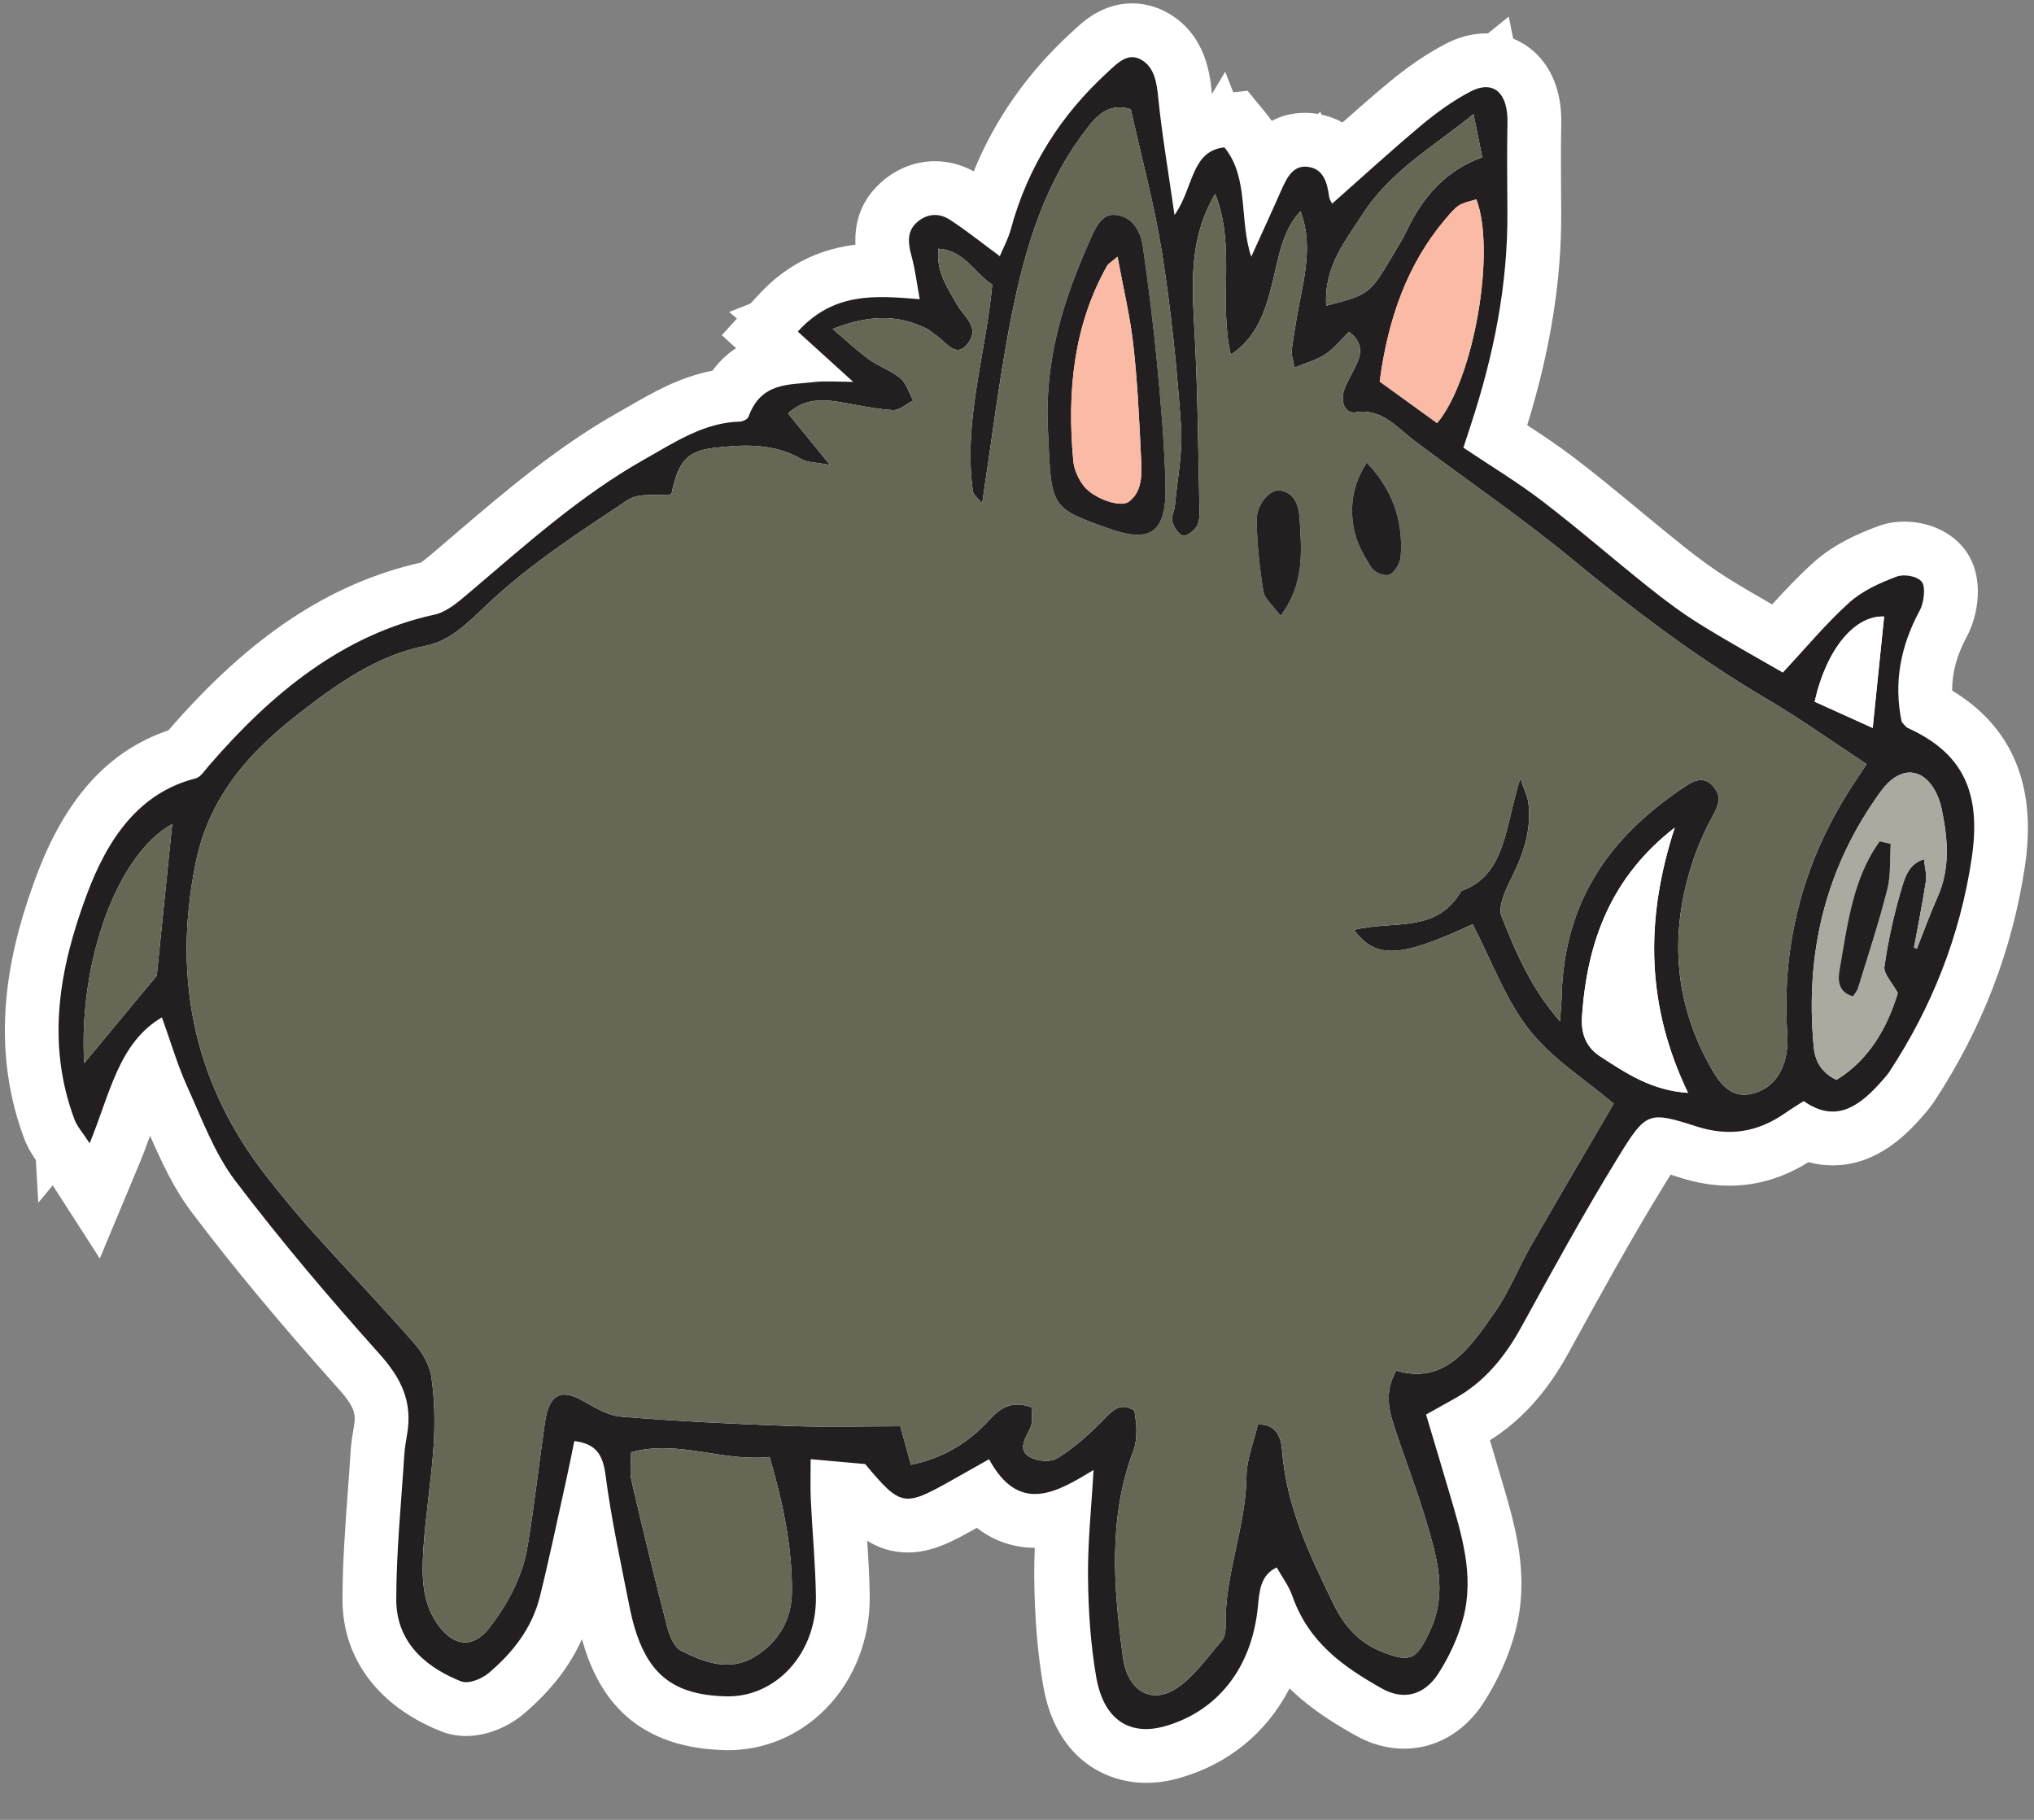 <svg clip-rule="evenodd" fill-rule="evenodd" stroke-linejoin="round" stroke-miterlimit="2" viewBox="0 0 57 51" xmlns="http://www.w3.org/2000/svg"><rect x="0" y="0" width="57" height="51" fill="#808080" stroke="none"/><g fill-rule="nonzero"><g fill="#fff"><path d="m25.737 13.684c-.029-.271-.043-.54-.047-.804-.15.056-.322.1-.515.115zm23.543 7.527c.507.699.517 1.504.031 2.396-.19.349-.345.707-.459 1.062-.289.897-.378 1.749-.265 2.57.138-1.902.694-3.708 1.662-5.393-.329-.22-.65-.433-.969-.635m-29.158 23.865c.14.055.212.065.248.065.261-.167.315-.341.317-.551.002-.688-.087-1.416-.286-2.276-.273-.029-.53-.069-.771-.106-.077-.012-.151-.024-.225-.035.239 1.008.475 1.965.717 2.903m11.357-7.156c.377 0 .749.111 1.104.329l.624.385.082.729.016.115c.023.157.054.372.05.62-.005.312-.03.684-.175 1.067-.494 1.298-.48 2.704-.338 4.08.025-.791.182-1.523.324-2.178.129-.604.252-1.175.258-1.71.007-.544.146-1.023.258-1.409.037-.124.073-.246.1-.368l.262-1.128 1.241-.039c.987 0 2.034.654 2.147 2.114.102 1.315.682 2.505 1.296 3.766.035.071.068.134.102.188-.002-.369-.123-.803-.298-1.391-.162-.549-.333-1.029-.503-1.51-.147-.419-.296-.84-.43-1.265-.308-.972-.233-1.867.225-2.659l.595-1.031 1.14.34c.079.024.125.027.147.027.198 0 .673-.685.928-1.053l.044-.063c.17-.245.328-.565.495-.902.136-.275.273-.549.422-.811.547-.953 1.101-1.899 1.65-2.837l.015-.028c-.556-.433-1.116-.9-1.602-1.522-.473-.608-.814-1.273-1.126-1.931-.56.197-1.057.308-1.534.308-.907 0-1.667-.4-2.258-1.188l-1.362-1.813 2.199-.554c.457-.115.879-.145 1.251-.172.726-.052.745-.086.819-.213l.28-.482.526-.184c.157-.055.256-.38.435-1.138.076-.324.162-.69.283-1.064l1.408-4.361 1.456 4.345c.04.121.075.214.104.291.075.204.154.415.188.691.008.069.015.136.02.203.568-.628 1.253-1.207 2.057-1.74.158-.104.637-.42 1.267-.42.075 0 .151.004.224.013-1.486-.938-3.031-2.077-4.788-3.526-.909-.75-1.848-1.432-2.842-2.155-.504-.367-1.008-.735-1.507-1.11-.13-.097-.256-.202-.38-.308-.078-.066-.185-.156-.259-.21l-.048.007-.136.002c-.588 0-1.14-.292-1.476-.782-.074-.111-.137-.227-.187-.349l-1.168.485-.02-.12c.005.27.037 2.003.037 2.003.012.54-.116.998-.381 1.357-.152.205-.703.857-1.564.857h-.212l-.234-.062c-.729-.21-1.162-.869-1.324-1.415-.145-.485-.032-.902.027-1.096.021-.207.047-.415.073-.623.059-.469.114-.911.088-1.283-.123-1.74-.292-3.278-.517-4.704-.074-.472-.167-.941-.272-1.415-.539 1.142-.828 2.399-1.055 3.621-.198 1.06-.35 2.127-.511 3.256-.074.508-.147 1.02-.225 1.538l-.532 3.515-2.042-2.676-3.463-.664c-.124-.024-.224-.037-.309-.048-.266-.037-.598-.081-.957-.289-.209-.121-.457-.175-.804-.175-.193 0-.399.016-.588.036-.009.037-.251 1.197-.251 1.197l-1.086.121c-.165.018-.34.023-.517.023 0 0-.197-.001-.201-.001l-.201.134c-1.214.809-2.361 1.572-3.355 2.51l-.123.117c-.577.549-1.296 1.231-2.354 1.44-1.058.206-2.031.912-2.936 1.617-1.389 1.081-2.087 2.066-2.336 3.297-.586 2.9-.016 5.387 1.74 7.604.339.429.744.93 1.175 1.407.384.427.774.849 1.163 1.27.573.62 1.145 1.241 1.705 1.878.449.51.755 1.143.84 1.735.094.657.121 1.363.081 2.103.039-.283.077-.567.119-.85.285-1.962 1.748-2.062 2.038-2.062.399 0 .797.114 1.217.349l.143.08c.128.072.322.182.397.204 1.296.101 2.783.182 4.625.249.371.013.743.017 1.115.017.309 0 1.584-.011 1.915-.011h1.148l.119.433c.042-.042.083-.085.123-.131.543-.604 1.179-.91 1.891-.91.309 0 .627.061.948.182l.81.306c.278-.211.683-.422 1.208-.422m.638 12.042c-1.165 0-2.533-.711-2.88-2.707-.16-.91-.242-1.907-.254-3.047-.002-.279.004-.557.014-.833-.469-.001-1.057-.121-1.623-.559l-.007.004c-.628.352-1.222.686-1.919.686-.451 0-.821-.125-1.146-.328.033.506.064 1.026.07 1.555.016 1.195-.435 2.345-1.235 3.156-.738.747-1.709 1.158-2.734 1.158l-.107-.002c-2.66-.072-3.587-1.666-3.988-3.111-.339.761-.874 1.449-1.62 2.085-.462.394-1.069.63-1.626.63-.247 0-.485-.045-.705-.133-1.754-.696-2.761-2.042-2.759-3.69.001-1.021.075-2.031.147-3.007.029-.383.057-.765.081-1.148.014-.234.052-.466.091-.695.055-.31.051-.518-.413-1.036-1.631-1.821-2.938-3.391-4.113-4.942-.517-.68-.862-1.433-1.186-2.17-.094.263-.193.529-.303.791l-1.106 2.649-1.552-2.414c-.051-.079-.099-.146-.143-.208-.139-.194-.311-.436-.433-.765-1.063-2.872-.311-5.556.348-7.325.811-2.182 2.025-3.524 3.701-4.087 2.276-2.633 4.526-4.129 7.075-4.703.085-.053.247-.191.347-.276l.592-.505c1.414-1.209 2.877-2.46 4.582-3.421l.309-.177c.678-.392 1.429-.824 2.343-.999.198-.271.425-.477.662-.632l-.399-.363 1.014-1.116c.902-.991 1.901-1.318 2.731-1.419-.033-.68.191-1.251.67-1.704.435-.411.988-.637 1.557-.637.376 0 .748.097 1.087.285.593-1.457 1.502-2.755 2.713-3.871l.063-.057c.29-.273.831-.78 1.666-.78.359 0 .719.101 1.04.293 1.031.616 1.142 1.727 1.19 2.202.002.022.005.044.007.067.06-.01.122-.019.185-.026l.81-.087.516.63c.058.071.112.142.162.214.256-.136.564-.225.933-.225.132 0 .271.012.42.042.18.035.402.102.628.229.415-.368.831-.732 1.254-1.086.556-.465 1.086-.828 1.621-1.11.379-.2.765-.301 1.146-.301.55 0 1.062.214 1.444.603.316.323.688.918.667 1.926-.015.734-.008 1.469-.003 2.203l.002.253c.014 1.91-.299 3.875-.953 5.994.444.289.896.592 1.339.93.615.471 1.216.967 1.816 1.463.401.331.801.664 1.207.987.486.387.892.679 1.276.919.407.252.819.492 1.226.724.362-.397.738-.798 1.151-1.168.571-.516 1.234-.805 1.806-1.02.232-.088.483-.132.747-.132.695 0 1.331.295 1.7.789.581.775.354 1.87.059 2.417-.286.529-.423 1.026-.419 1.529 1.689 1.02 2.375 2.669 2.041 4.913-.347 2.337-1.198 4.551-2.53 6.581-.099.15-.212.287-.327.419-.369.419-1.227 1.392-2.532 1.392-.229 0-.456-.03-.679-.09-.699.438-1.443.659-2.217.659-.446 0-.91-.075-1.375-.224-.073-.023-.171-.054-.269-.085-.073.113-.145.232-.198.318-.903 1.47-1.763 3.035-2.595 4.549l-.078.143c-.596 1.084-1.316 1.883-2.194 2.433.11.37.36 1.218.36 1.218.354 1.204.756 2.569.359 4.115-.176.686-.488 1.388-.901 2.028-.527.815-1.336 1.283-2.223 1.283-.469 0-.931-.128-1.374-.379-.478-.272-1.182-.673-1.836-1.312-.638 1.241-1.719 2.133-3.112 2.52-.307.085-.613.128-.909.128"/><path d="m31.141 13.233c-.037-.931-.118-1.862-.202-2.749-.069.492-.093 1-.065 1.538.005.052.008.104.01.159.013.337.028.734.054.974.059.024.129.051.203.078m14.233 15.89c.275.212.551.425.818.652-.472-1.098-.695-2.237-.669-3.409-.159.5-.242 1.037-.254 1.621-.003.137-.013.276-.028.463l-.042.538c.058.045.117.089.175.135m-12.989 19.891c-1.251.001-2.22-.954-2.411-2.377-.176-1.307-.327-2.757-.16-4.246-.163.037-.334.056-.51.056-.483 0-.956-.139-1.329-.392-.076-.051-.191-.138-.309-.261-.558.352-1.17.595-1.835.731l-1.38.282-.365-1.324c-.258.003-.515.005-.769.005-.41 0-.818-.005-1.225-.019-1.887-.069-3.417-.153-4.815-.266-.232-.019-.449-.069-.65-.135-.015.114-.03.227-.045.341-.094.721-.189 1.442-.308 2.157-.168 1.019-.61 1.985-1.352 2.954-.674.882-1.473 1.013-1.889 1.013-.454.001-1.32-.153-2.027-1.183-.762-1.112-.687-2.342-.647-3.002.032-.523.092-1.045.152-1.566.054-.456.108-.912.137-1.369.036-.578.019-1.116-.05-1.603-.004-.002-.05-.093-.12-.172-.543-.618-1.1-1.221-1.656-1.823-.398-.431-.795-.861-1.188-1.297-.487-.539-.93-1.088-1.298-1.554-2.309-2.913-3.094-6.302-2.332-10.073.511-2.527 2.106-4.042 3.439-5.079 1.14-.887 2.499-1.863 4.208-2.196.197-.039.546-.373.855-.666l.132-.125c1.18-1.113 2.488-1.984 3.754-2.827l.35-.233c.329-.22.674-.321.977-.366.35-.672.964-1.215 2.138-1.348.198-.022.42-.045.658-.058l.535-.505c.245-.232.517-.411.812-.539l-1.429-1.207 2.348-.926c.7-.275 1.341-.41 1.962-.41h.048c-.015-.183-.015-.378.005-.585l.142-1.425 1.43.069c.496.024.897.173 1.221.364.356-1.008.835-2.009 1.511-2.927.372-.506 1.03-1.4 2.268-1.4.252 0 .51.04.767.119l.837.26.189.854c.067.3.137.6.208.9l.965-1.626 1.092 2.79 1.574-1.673.854 2.259c.292.774.318 1.527.238 2.245l.616.461c.768.575 1.068 1.428.839 2.304.318.181.575.399.781.574.078.067.158.135.24.197.487.365.978.724 1.471 1.081.985.718 2.005 1.46 2.985 2.268 1.973 1.627 3.644 2.827 5.26 3.777.676.398 1.331.84 1.965 1.267.29.195.585.393.887.591l1.261.827-1.154 1.757c-1.259 1.889-1.8 3.899-1.653 6.146.111 1.72-.834 3.036-2.354 3.278-.124.019-.245.028-.362.028-.463 0-1.306-.153-1.988-1.117l-1.04 1.779c-.544.929-1.093 1.868-1.635 2.813-.121.211-.228.43-.336.649-.199.401-.424.856-.721 1.284l-.042.061c-.527.761-1.273 1.837-2.486 2.214.079.236.162.471.245.706.187.529.373 1.059.534 1.599.331 1.118.763 2.57.052 4.126-.247.541-.761 1.666-2.091 1.666-.419 0-.797-.124-1.143-.257-.981-.376-1.703-1.062-2.206-2.097-.053-.109-.107-.218-.16-.329-.003.083-.005.166-.003.248.007.256-.026.916-.473 1.433-.088.101-.173.206-.258.309-.339.413-.723.881-1.249 1.249-.464.322-.978.492-1.489.492"/><path d="m20.37 48.156c-.78 0-1.464-.298-1.972-.557-.741-.377-1.04-1.165-1.152-1.601-.344-1.328-.677-2.694-1.018-4.173-.086-.372-.068-.705-.054-.947.002-.06.006-.122.006-.184v-1.16l1.122-.297c.405-.107.821-.159 1.272-.159.55 0 1.064.08 1.518.15.38.059.739.115 1.058.115.083 0 .167-.004.251-.013l1.257-.139.356 1.214c.323 1.107.693 2.584.687 4.197-.005 1.295-.617 2.39-1.722 3.086-.494.31-1.035.468-1.609.468"/><path d="m50.81 31.621c-.866-.417-1.393-1.177-1.484-2.14-.289-3.055.434-5.805 2.15-8.174.733-1.012 1.595-1.164 2.043-1.164 1.166 0 2.1.891 2.38 2.269.185.91.326 2.115-.229 3.351-.134.298-.251.606-.37.914l-.182.467-.576 1.451-.02-.009c-.468 1.33-1.231 2.326-2.27 2.963l-.702.429z"/><path d="m37.052 11.387.118-.891c.287-2.183.997-3.92 2.169-5.311.545-.646.828-.83 1.594-1.04l1.318-.359.531 1.264c.756 1.983.034 6.125-1.354 7.777l-.902 1.071z"/><path d="m47.207 32.13c-1.377-.089-2.332-.708-3.098-1.205l-.078-.051c-.846-.548-1.272-1.433-1.201-2.492.186-2.777 1.227-4.865 3.179-6.38l3.877-3.008-1.519 4.666c-.755 2.316-.66 4.322.296 6.314l1.115 2.323z"/><path d="m.854 29.881c-.171-2.982.911-6.839 3.252-8.111l2.508-1.364-.767 7.547-4.774 5.753z"/><path d="m35.663 8.671c-.099-1.454.579-2.47 1.074-3.211l.18-.272c.728-1.131 1.679-1.84 2.599-2.525.273-.204.553-.412.832-.636l1.932-1.562.994 4.924-1.229.438c-.339.121-.838.385-1.255 1.27-.108.231-.237.451-.368.669l-.074.123c-.863 1.46-1.203 1.719-2.796 2.137l-1.762.461z"/><path d="m49.111 20.529.272-1.199c.49-2.164 1.813-3.561 3.37-3.561l.115.003 1.594.072-.696 6.792z"/><path d="m31.88 16.494c-.382 0-.785-.079-1.268-.248-2.367-.83-2.642-1.488-2.739-3.918-.166-2.518.529-4.481 1.304-6.228.193-.434.704-1.586 2.038-1.586.155 0 .313.017.47.053.977.218 1.681 1.041 1.837 2.147.186 1.324.31 2.348.403 3.32.105 1.102.21 2.28.242 3.484.019.674-.034 1.649-.701 2.333-.285.293-.792.643-1.586.643"/><path d="m34.667 18.144c-.049-.067-.098-.124-.144-.175-.204-.238-.514-.597-.606-1.156-.13-.803-.199-1.529-.207-2.217-.009-.638.25-1.27.709-1.736.398-.404.901-.627 1.417-.627h.137l.181.029c.391.073 1.67.444 1.773 2.211l.006.112c.058.955.137 2.263-.838 3.573l-1.224 1.642z"/><path d="m38.85 17.623c-.658 0-1.333-.358-1.678-.892-.264-.406-.581-.955-.708-1.609-.209-1.081-.014-2.085.581-2.987l1.049-1.588 1.305 1.384c1.007 1.066 1.463 2.335 1.356 3.772-.048.656-.491 1.482-1.242 1.791-.205.085-.429.129-.663.129"/><path d="m51.5 29.368c-.818-.241-1.684-1.027-1.433-2.449l.067-.397c.208-1.229.443-2.622 1.325-3.833l.593-.813 2.518.607-.082 1.265c-.007.11-.008.223-.011.335-.006.342-.014.768-.127 1.213-.194.762-.426 1.504-.649 2.221l-.19.609c-.099.319-.264.543-.335.638l-.605.976z"/><path d="m31.416 15.623c-.706 0-1.708-.38-2.257-1.106-.326-.429-.538-.964-.585-1.468-.228-2.494.141-4.562 1.129-6.327.181-.321.417-.503.543-.601l.079-.063 1.996-1.743.478 2.606c.049.268.101.527.152.781.116.579.236 1.178.306 1.796.12 1.077.172 2.158.222 3.203.03.624.087 1.791-.94 2.563-.217.164-.588.359-1.123.359"/></g><path d="m52.8 17.278c-.804-.037-1.604.871-1.948 2.386.531.24 1.076.486 1.628.736.117-1.136.219-2.132.32-3.122m-11.506-14.079c-1.16.937-2.332 1.597-3.11 2.806-.487.754-1.091 1.482-1.018 2.563 1.217-.318 1.217-.317 1.884-1.446.13-.219.267-.435.376-.666.468-.995 1.151-1.706 2.113-2.048-.077-.377-.142-.7-.245-1.209m-36.468 19.895c-1.535.834-2.631 3.843-2.467 6.7.71-.855 1.426-1.718 2.034-2.45.15-1.474.288-2.833.433-4.25m42.478 7.532c-1.152-2.398-1.229-4.799-.371-7.434-1.77 1.374-2.456 3.166-2.599 5.291-.033.483.11.863.516 1.126.722.468 1.431.95 2.454 1.017m-7.031-18.769c1.035-1.231 1.651-4.826 1.1-6.269-.504.138-.511.129-.883.57-1.055 1.252-1.595 2.781-1.827 4.535.503.363 1.025.74 1.61 1.164m13.364 14.696c.027.011.054.023.08.034.192-.481.367-.972.577-1.441.358-.796.295-1.607.127-2.435-.214-1.055-1.021-1.49-1.724-.52-1.512 2.087-2.124 4.467-1.87 7.149.043.461.269.746.637.923.913-.56 1.421-1.455 1.72-2.434-.154-.287-.405-.539-.376-.739.104-.739.269-1.472.478-2.182.092-.31.207-.706.631-.827.024.246.081.439.054.614-.096.623-.22 1.239-.334 1.858m-35.95 14.142c0 .279-.047.551.008.791.32 1.383.655 2.764 1.01 4.137.061.238.201.544.376.634.67.341 1.387.601 2.094.156.61-.384 1.014-.989 1.018-1.816.006-1.287-.262-2.519-.626-3.768-1.317.145-2.541-.489-3.88-.134m20.257-14.635c1.117-.281 2.307.116 3.006-1.091 1.264-.442 1.229-1.844 1.655-3.16.126.375.206.526.226.688.097.793-.158 1.476-.495 2.151-.154.308-.36.771-.262 1.018.401 1.019.837 2.037 1.641 2.954.023-.319.043-.491.046-.665.062-2.812 1.467-4.595 3.474-5.924.285-.189.557-.278.805.04.22.283.102.528-.053.814-.227.416-.423.863-.571 1.323-.661 2.055-.478 4.006.601 5.837.24.409.552.692.983.624.746-.118 1.144-.784 1.085-1.69-.172-2.642.51-4.988 1.905-7.083.113-.169.224-.34.319-.484-.966-.634-1.857-1.271-2.789-1.82-1.918-1.128-3.708-2.473-5.455-3.914-1.423-1.173-2.936-2.204-4.403-3.307-.515-.387-.938-.94-1.674-.816-.289.049-.449-.297-.309-.656.094-.24.226-.459.337-.692.163-.342.144-.643-.212-.909-.214.209-.415.466-.663.631-.247.165-.542.239-.863.372-.038-.221-.098-.369-.079-.502.074-.521.158-1.04.265-1.553.216-1.049.218-1.695-.02-2.328-.519.551-.615 1.317-.794 2.039-.191.77-.433 1.497-1.158 1.983-.349-1.492.144-3.025-.437-4.508-.778 1.311-.641 2.665-.571 4.028.084 1.623.095 3.25.13 4.875.003.147-.014.331-.088.433-.092.123-.275.269-.382.239-.123-.036-.247-.237-.295-.396-.035-.121.061-.286.075-.434.069-.748.226-1.507.172-2.244-.113-1.618-.278-3.236-.53-4.833-.215-1.365-.58-2.7-.877-4.039-.693-.214-1.033.27-1.375.735-1.167 1.586-1.68 3.501-2.047 5.469-.294 1.581-.493 3.186-.744 4.844-.105-.137-.245-.235-.261-.355-.267-1.951.357-3.802.545-5.774-.487-.323-.795-.975-1.511-1.009-.066.66.269 1.105.526 1.568.186.335.634.614.321 1.058-.348.498-.634-.033-.928-.214-.087-.054-.163-.135-.254-.178-.815-.398-1.621-.383-2.628.014.453.381.728.646 1.031.86.279.198.611.306.873.526.163.137.24.408.355.62-.191.095-.386.278-.572.267-.496-.029-.987-.142-1.48-.224-.522-.087-1.026-.088-1.456.318.365.448.69.848 1.176 1.443-.427-.081-.635-.068-.795-.161-.781-.452-1.614-.412-2.439-.319-.785.089-1.021.385-1.212 1.306-.407.044-.904-.057-1.235.164-1.342.896-2.715 1.779-3.906 2.902-.551.521-1.052 1.04-1.733 1.174-1.355.265-2.481 1.058-3.572 1.908-1.335 1.039-2.502 2.285-2.886 4.187-.678 3.348.02 6.296 2.036 8.839.4.506.808 1.006 1.235 1.481.947 1.05 1.921 2.069 2.856 3.133.223.253.432.613.481.954.09.626.102 1.277.062 1.911-.063.981-.229 1.952-.289 2.932-.043.711-.044 1.432.386 2.058.446.65 1.009.718 1.476.107.509-.666.917-1.409 1.062-2.284.19-1.15.317-2.313.486-3.469.111-.767.442-.94 1.032-.612.349.194.721.43 1.094.46 1.58.129 3.165.205 4.749.262 1.016.037 2.034.007 3.083.007.099.356.195.707.298 1.08.876-.179 1.611-.605 2.215-1.277.35-.39.694-.511 1.183-.326-.016.218.016.43-.056.575-.136.274-.344.589-.05.787.215.146.612.183.822.051.486-.303.932-.707 1.343-1.134.249-.259.448-.413.806-.193.019.176.057.36.055.542-.003.186-.014.388-.077.555-.721 1.896-.565 3.853-.302 5.808.129.96.814 1.356 1.543.849.47-.327.835-.852 1.229-1.307.079-.091.111-.273.107-.411-.034-1.439.567-2.758.584-4.193.006-.491.209-.979.32-1.455.502-.016.647.332.678.723.123 1.598.779 2.946 1.443 4.31.329.676.763 1.108 1.392 1.35.775.298.938.21 1.322-.628.486-1.064.17-2.072-.126-3.072-.275-.927-.633-1.822-.925-2.743-.147-.462-.198-.947.094-1.45 1.376.41 2.085-.663 2.787-1.675.385-.556.644-1.224.987-1.823.769-1.342 1.554-2.672 2.319-3.983-.817-.695-1.73-1.252-2.376-2.081-.663-.849-1.065-1.963-1.575-2.948-2.008.932-2.7.995-3.327.16m-15.587-16.768c1.013-1.114 2.169-1.008 3.417-.908-.079-.431-.125-.825-.227-1.199-.097-.353-.139-.682.129-.936.282-.264.627-.295.937-.095.46.297.894.648 1.406 1.025.097-.233.232-.48.306-.748.486-1.796 1.428-3.223 2.696-4.391.283-.26.58-.594.974-.359.35.209.419.611.463 1.058.105 1.035.281 2.059.456 3.285.537-.744.455-1.794 1.398-1.895.697.851.409 2.049.753 3.064.291-.643.565-1.235.828-1.833.17-.388.352-.767.807-.677.398.077.496.447.549.841.008.065.054.124.082.183.834-.737 1.659-1.492 2.509-2.204.426-.355.88-.681 1.358-.933.653-.345 1.064.033 1.047.864-.017.833-.008 1.665-.002 2.498.015 2.074-.393 4.052-1.027 5.981-.057.172-.113.345-.207.632.75.503 1.505.957 2.211 1.497 1.019.779 1.994 1.63 3 2.431.458.366.929.715 1.42 1.02.777.484 1.575.923 2.322 1.355.643-.689 1.213-1.378 1.857-1.958.379-.341.865-.555 1.331-.731.211-.079.583-.016.708.151.111.146.056.584-.06.799-.533.985-.739 2.013-.505 3.124.071.072.113.142.17.168 1.495.682 2.076 1.74 1.792 3.643-.326 2.194-1.126 4.188-2.299 5.977-.059.091-.131.173-.201.252-.624.708-1.291 1.23-2.208.583-.183.117-.356.222-.523.339-.779.542-1.576.661-2.479.373-1.355-.434-1.413-.42-2.21.879-.95 1.547-1.829 3.153-2.71 4.755-.471.856-1.056 1.546-1.855 1.988-.234.131-.468.262-.807.452.23.77.453 1.508.67 2.248.327 1.116.682 2.245.379 3.43-.145.561-.403 1.112-.708 1.584-.396.614-.987.751-1.586.411-1.043-.593-2.038-1.262-2.505-2.598-.097-.275-.278-.511-.435-.791-.45.212-.485.646-.527 1.09-.165 1.747-1.157 2.957-2.629 3.366-.83.23-1.668-.044-1.902-1.386-.159-.917-.221-1.867-.23-2.804-.01-.975.096-1.951.155-2.996-1 .6-2.073 1.277-2.928-.303-.376.212-.731.412-1.087.613-1.301.729-1.387.711-2.386-.478-.491-.044-.978-.087-1.526-.136 0 .405-.013.775.004 1.144.042.905.131 1.81.143 2.716.019 1.586-1.126 2.826-2.527 2.786-1.607-.044-2.344-.727-2.702-2.536-.24-1.216-.506-2.428-.666-3.659-.079-.601-.279-.883-.876-.959-.074.36-.143.719-.223 1.074-.243 1.094-.472 2.195-.741 3.281-.227.912-.777 1.584-1.421 2.134-.209.178-.576.33-.794.243-.79-.313-1.811-.961-1.811-2.289.002-1.355.141-2.709.226-4.063.012-.188.045-.374.077-.56.166-.949-.186-1.606-.781-2.27-1.396-1.559-2.758-3.163-4.036-4.848-.573-.755-.933-1.729-1.342-2.632-.273-.603-.462-1.253-.711-1.944-1.229.724-1.46 2.174-2.026 3.528-.188-.292-.351-.466-.429-.679-.798-2.154-.412-4.241.345-6.277.591-1.587 1.468-2.865 3.057-3.269.138-.035.254-.222.368-.353 1.777-2.057 3.771-3.677 6.326-4.236.334-.073.652-.344.936-.585 1.59-1.349 3.136-2.746 4.94-3.763.874-.493 1.679-1.035 2.676-1.06.085-.002.22-.065.247-.14.353-.973 1.135-.885 1.839-.969.317-.037.641-.006 1.093-.006-.578-.525-1.035-.941-1.552-1.409" fill="#231f20"/><path d="m38.304 12.966c-.408.618-.481 1.246-.36 1.87.074.384.283.752.492 1.075.091.14.368.246.503.19.144-.059.3-.322.314-.509.076-1.025-.243-1.878-.949-2.626m-2.418 4.292c.676-.907.589-1.804.537-2.697-.025-.417-.15-.744-.54-.815-.28-.051-.672.382-.666.83.009.667.082 1.339.189 1.995.034.212.26.385.48.687m-6.509-5.026c0-.155-.003-.08.001-.004.078 2.001.09 2.02 1.733 2.595 1.156.405 1.586.083 1.55-1.263-.03-1.13-.13-2.259-.237-3.383-.103-1.088-.243-2.172-.393-3.252-.061-.43-.272-.797-.676-.888-.454-.102-.63.292-.8.675-.739 1.663-1.32 3.371-1.178 5.52m8.568 13.828c.627.835 1.318.772 3.328-.16.509.985.911 2.099 1.574 2.949.646.828 1.559 1.385 2.376 2.08-.765 1.311-1.55 2.641-2.319 3.984-.343.598-.602 1.266-.987 1.823-.702 1.011-1.411 2.084-2.788 1.674-.291.502-.24.988-.093 1.45.292.922.649 1.816.924 2.743.297 1 .612 2.008.127 3.071-.384.84-.548.928-1.322.629-.629-.242-1.063-.674-1.392-1.35-.664-1.364-1.32-2.712-1.443-4.31-.031-.391-.177-.739-.679-.722-.11.476-.313.963-.319 1.453-.018 1.436-.619 2.756-.584 4.194.004.138-.028.32-.107.411-.394.456-.76.98-1.229 1.307-.729.507-1.414.112-1.543-.849-.263-1.955-.419-3.912.302-5.808.063-.167.073-.369.077-.555.002-.182-.037-.367-.056-.541-.357-.22-.557-.068-.806.192-.41.427-.857.831-1.342 1.134-.211.132-.607.095-.823-.051-.293-.199-.085-.513.051-.787.072-.145.039-.357.056-.575-.49-.185-.833-.064-1.184.326-.604.672-1.338 1.098-2.214 1.277-.103-.373-.2-.724-.298-1.08-1.049 0-2.067.03-3.084-.007-1.583-.057-3.168-.134-4.748-.261-.374-.03-.745-.267-1.095-.462-.589-.327-.92-.154-1.031.613-.169 1.156-.296 2.319-.486 3.469-.145.875-.553 1.619-1.062 2.284-.468.61-1.03.543-1.476-.107-.43-.627-.43-1.347-.386-2.058.06-.98.226-1.951.288-2.931.041-.635.028-1.286-.062-1.912-.049-.341-.257-.701-.48-.954-.935-1.064-1.909-2.083-2.856-3.134-.428-.474-.835-.975-1.235-1.48-2.017-2.544-2.714-5.491-2.037-8.838.385-1.903 1.551-3.15 2.887-4.189 1.09-.848 2.217-1.642 3.572-1.907.68-.133 1.181-.653 1.733-1.174 1.191-1.123 2.564-2.005 3.905-2.902.331-.221.829-.12 1.236-.164.192-.922.426-1.217 1.212-1.306.824-.093 1.658-.133 2.439.319.16.093.369.08.795.162-.486-.596-.811-.996-1.176-1.444.429-.406.934-.405 1.456-.318.493.082.984.194 1.48.224.186.012.381-.172.572-.268-.116-.211-.192-.482-.355-.619-.263-.22-.595-.328-.874-.526-.302-.214-.578-.478-1.03-.861 1.006-.395 1.813-.411 2.628-.014.09.044.167.125.254.179.294.181.58.712.928.215.313-.445-.135-.724-.321-1.06-.257-.462-.592-.907-.526-1.568.716.035 1.024.688 1.511 1.009-.188 1.973-.813 3.824-.545 5.776.016.119.156.217.26.354.252-1.657.451-3.262.745-4.843.366-1.969.88-3.884 2.046-5.47.343-.465.683-.949 1.376-.734.297 1.338.662 2.673.876 4.039.252 1.596.417 3.214.531 4.831.053.739-.103 1.497-.172 2.244-.014.149-.111.314-.075.435.047.159.172.36.295.396.106.03.29-.116.382-.239.074-.102.09-.286.087-.432-.034-1.626-.045-3.253-.129-4.876-.07-1.363-.207-2.717.57-4.028.581 1.483.089 3.016.438 4.508.724-.486.967-1.213 1.158-1.983.178-.722.275-1.487.793-2.039.239.634.237 1.279.02 2.328-.106.513-.191 1.032-.264 1.553-.019.133.041.281.078.502.322-.133.617-.206.864-.371.248-.166.449-.423.663-.632.355.266.375.567.211.91-.11.231-.243.451-.336.691-.14.359.02.705.308.656.737-.124 1.16.429 1.675.816 1.467 1.103 2.979 2.134 4.403 3.307 1.747 1.441 3.536 2.786 5.455 3.914.931.549 1.822 1.186 2.788 1.82-.094.144-.205.315-.318.485-1.396 2.094-2.077 4.439-1.905 7.082.058.906-.339 1.572-1.085 1.69-.432.068-.743-.214-.984-.624-1.079-1.832-1.261-3.782-.6-5.837.148-.459.344-.907.57-1.323.157-.286.273-.531.053-.814-.248-.317-.519-.229-.804-.04-2.007 1.33-3.412 3.112-3.474 5.925-.003.173-.023.345-.046.665-.804-.918-1.24-1.936-1.641-2.955-.099-.248.108-.71.262-1.018.336-.675.592-1.359.495-2.151-.021-.161-.1-.313-.226-.688-.426 1.316-.391 2.719-1.655 3.161-.699 1.206-1.889.809-3.006 1.09" fill="#676756"/><path d="m17.688 40.695c1.339-.354 2.562.28 3.879.134.365 1.249.632 2.481.627 3.768-.004.827-.409 1.432-1.018 1.816-.707.444-1.424.185-2.093-.156-.177-.09-.316-.396-.377-.634-.355-1.373-.69-2.754-1.009-4.138-.056-.24-.009-.51-.009-.79" fill="#676756"/><path d="m52.984 23.651c-.102-.025-.205-.049-.307-.074-.754 1.034-.904 2.337-1.126 3.604-.052.293-.041.619.375.742.035-.057.113-.138.144-.24.282-.916.582-1.827.818-2.757.103-.402.068-.848.096-1.275m.653 2.901c.114-.618.238-1.235.333-1.857.028-.175-.029-.367-.053-.615-.423.122-.539.518-.631.829-.209.709-.373 1.442-.478 2.181-.029.201.222.452.376.739-.298.979-.806 1.874-1.72 2.434-.368-.177-.594-.462-.637-.924-.254-2.682.358-5.061 1.87-7.148.703-.97 1.511-.535 1.725.52.168.828.23 1.639-.127 2.435-.211.469-.386.96-.577 1.441-.027-.011-.054-.023-.081-.035" fill="#aaaaa0"/><path d="m40.274 11.857c-.586-.424-1.107-.801-1.61-1.165.231-1.754.771-3.282 1.827-4.535.372-.44.379-.432.882-.569.551 1.443-.064 5.038-1.099 6.269" fill="#fabaa5"/><path d="m47.304 30.626c-1.022-.066-1.732-.549-2.454-1.017-.406-.263-.549-.643-.517-1.125.143-2.125.829-3.917 2.6-5.291-.858 2.635-.78 5.035.371 7.433" fill="#fff"/><path d="m4.826 23.094c-.144 1.417-.283 2.776-.432 4.249-.609.733-1.325 1.596-2.035 2.451-.163-2.857.932-5.866 2.467-6.7" fill="#676756"/><path d="m41.295 3.199c.102.509.168.832.244 1.208-.961.343-1.645 1.053-2.113 2.048-.108.232-.246.448-.375.666-.667 1.13-.668 1.129-1.884 1.447-.074-1.082.531-1.81 1.017-2.563.779-1.21 1.951-1.869 3.111-2.806" fill="#676756"/><path d="m52.8 17.278c-.101.99-.203 1.986-.32 3.122-.552-.25-1.097-.496-1.628-.736.344-1.515 1.144-2.423 1.948-2.386" fill="#fff"/><path d="m31.317 7.194c-.156.136-.251.183-.298.265-.938 1.676-1.119 3.528-.942 5.452.022.243.141.509.284.696.276.365 1.04.629 1.273.453.392-.295.364-.787.342-1.234-.05-1.055-.099-2.113-.216-3.16-.091-.806-.283-1.598-.443-2.472m-1.94 5.037c-.142-2.148.44-3.856 1.178-5.52.17-.382.346-.776.8-.674.404.091.615.458.675.888.152 1.08.291 2.164.394 3.251.107 1.125.207 2.254.237 3.383.036 1.347-.393 1.669-1.55 1.264-1.643-.576-1.655-.594-1.733-2.595-.003-.075-.001-.151-.001.003" fill="#231f20"/><path d="m35.886 17.258c-.22-.302-.446-.475-.481-.687-.107-.656-.179-1.328-.188-1.995-.007-.448.385-.881.666-.83.39.072.515.398.539.815.053.893.14 1.79-.536 2.697" fill="#231f20"/><path d="m38.304 12.966c.706.748 1.025 1.601.949 2.626-.014.187-.17.45-.314.509-.135.056-.412-.05-.503-.19-.209-.323-.418-.691-.492-1.075-.121-.624-.048-1.252.36-1.87" fill="#231f20"/><path d="m52.984 23.651c-.028.427.007.873-.096 1.275-.236.93-.536 1.841-.818 2.757-.031.102-.109.183-.144.24-.416-.123-.427-.449-.375-.742.222-1.267.372-2.57 1.126-3.604.102.025.205.049.307.074" fill="#231f20"/><path d="m31.317 7.194c.16.874.352 1.666.443 2.472.117 1.047.166 2.105.216 3.16.022.447.05.939-.342 1.234-.233.176-.997-.088-1.273-.453-.143-.187-.262-.453-.284-.696-.177-1.924.004-3.776.942-5.452.047-.082.142-.129.298-.265" fill="#fabaa5"/></g></svg>
